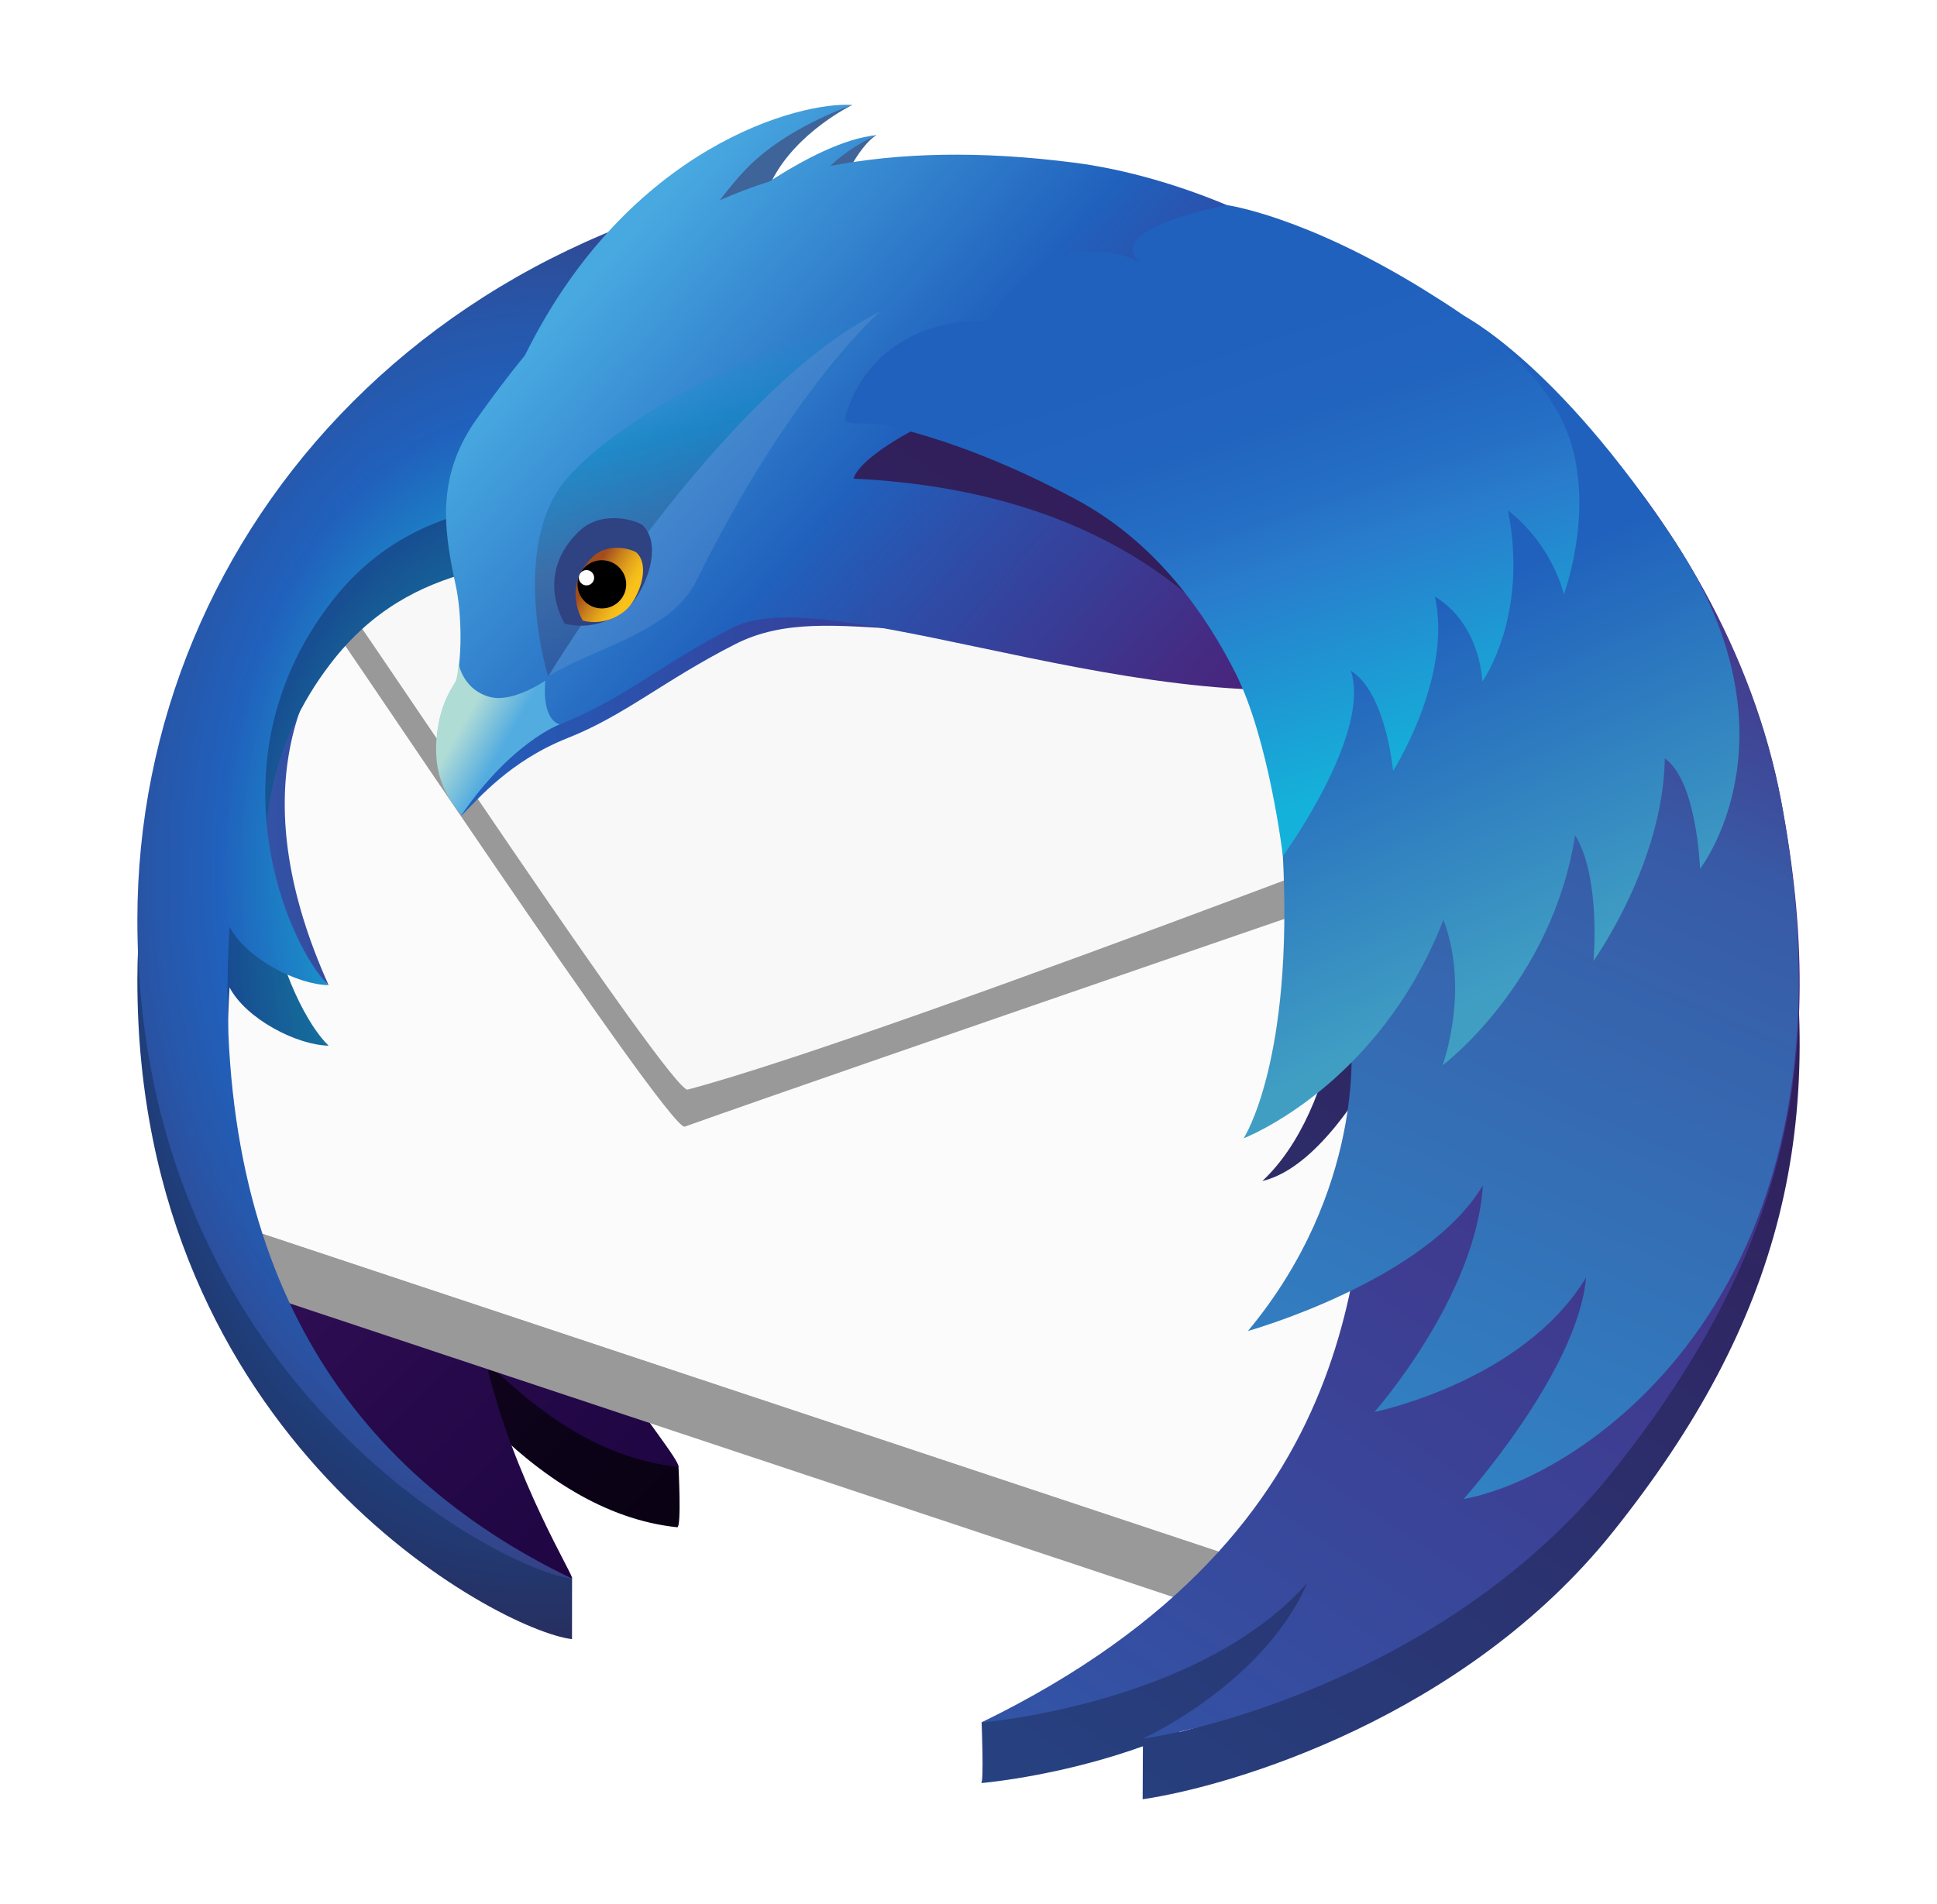 <?xml version="1.0" encoding="UTF-8" standalone="no"?>
<!-- Generator: Adobe Illustrator 22.0.0, SVG Export Plug-In . SVG Version: 6.00 Build 0)  -->

<svg
   version="1.1"
   id="Layer_1"
   x="0px"
   y="0px"
   viewBox="0 0 128 125.848"
   xml:space="preserve"
   width="128"
   height="125.848"
   xmlns:xlink="http://www.w3.org/1999/xlink"
   xmlns="http://www.w3.org/2000/svg"
   xmlns:svg="http://www.w3.org/2000/svg"><defs
   id="defs201"><linearGradient
   id="linearGradient1419"
   gradientUnits="userSpaceOnUse"
   x1="19.676"
   y1="337.414"
   x2="217.835"
   y2="43.631"
   gradientTransform="matrix(0.445,0,0,0.445,9.077,8.924)">
			<stop
   offset="0.379"
   style="stop-color:#264382;stop-opacity:1;"
   id="stop1415" />
			<stop
   offset="1"
   style="stop-color:#34134e;stop-opacity:1;"
   id="stop1417" />
		</linearGradient><linearGradient
   id="linearGradient1372"
   gradientUnits="userSpaceOnUse"
   x1="199.533"
   y1="201.907"
   x2="39.679"
   y2="42.053"
   gradientTransform="matrix(0.445,0,0,0.445,9.077,8.924)">
			<stop
   offset="0"
   style="stop-color:#020005;stop-opacity:1;"
   id="stop1362" />
			<stop
   offset="0.23"
   style="stop-color:#04000a;stop-opacity:1;"
   id="stop1364" />
			<stop
   offset="0.512"
   style="stop-color:#0e031b;stop-opacity:1;"
   id="stop1366" />
			<stop
   offset="0.821"
   style="stop-color:#240c3b;stop-opacity:1;"
   id="stop1368" />
			<stop
   offset="1"
   style="stop-color:#34134e;stop-opacity:1;"
   id="stop1370" />
		</linearGradient>
	
	
	<linearGradient
   id="SVGID_14_"
   gradientUnits="userSpaceOnUse"
   x1="206.211"
   y1="130.139"
   x2="169.43"
   y2="47.526"
   gradientTransform="matrix(0.445,0,0,0.445,9.077,6.924)">
		<stop
   offset="0"
   style="stop-color:#409EC3"
   id="stop174" />
		<stop
   offset="0.62"
   style="stop-color:#2061BD"
   id="stop176" />
	</linearGradient>
	
	<linearGradient
   id="SVGID_15_"
   gradientUnits="userSpaceOnUse"
   x1="176.76"
   y1="103.061"
   x2="150.407"
   y2="21.954"
   gradientTransform="matrix(0.445,0,0,0.445,9.077,6.924)">
		<stop
   offset="0"
   style="stop-color:#14B2DA"
   id="stop181" />
		<stop
   offset="0.403"
   style="stop-color:#297CCC"
   id="stop183" />
		<stop
   offset="0.508"
   style="stop-color:#256FC5"
   id="stop185" />
		<stop
   offset="0.649"
   style="stop-color:#2164BF"
   id="stop187" />
		<stop
   offset="0.816"
   style="stop-color:#2061BD"
   id="stop189" />
		<stop
   offset="0.984"
   style="stop-color:#2061BD"
   id="stop191" />
	</linearGradient>
	

		<linearGradient
   id="SVGID_1_"
   gradientUnits="userSpaceOnUse"
   x1="199.533"
   y1="201.907"
   x2="39.679"
   y2="42.053"
   gradientTransform="matrix(0.445,0,0,0.445,9.077,6.924)">
			<stop
   offset="0"
   style="stop-color:#130036"
   id="stop4" />
			<stop
   offset="0.23"
   style="stop-color:#18023B"
   id="stop6" />
			<stop
   offset="0.512"
   style="stop-color:#26094A"
   id="stop8" />
			<stop
   offset="0.821"
   style="stop-color:#3D1563"
   id="stop10" />
			<stop
   offset="1"
   style="stop-color:#4E1D75"
   id="stop12" />
		</linearGradient>
		
		
		
		
		
		<linearGradient
   id="SVGID_2_"
   gradientUnits="userSpaceOnUse"
   x1="10.243"
   y1="95.311"
   x2="57.704"
   y2="95.311"
   gradientTransform="matrix(0.445,0,0,0.445,9.077,6.924)">
			<stop
   offset="0"
   style="stop-color:#3156A8"
   id="stop27" />
			<stop
   offset="0.247"
   style="stop-color:#3351A4"
   id="stop29" />
			<stop
   offset="0.536"
   style="stop-color:#3B4397"
   id="stop31" />
			<stop
   offset="0.845"
   style="stop-color:#472C82"
   id="stop33" />
			<stop
   offset="1"
   style="stop-color:#4E1D75"
   id="stop35" />
		</linearGradient>
		
		
			<radialGradient
   id="SVGID_3_"
   cx="59.073"
   cy="113.923"
   r="85.247"
   gradientTransform="matrix(0.445,0,0,0.645,9.077,-15.878)"
   gradientUnits="userSpaceOnUse">
			<stop
   offset="0.165"
   style="stop-color:#14CDDA"
   id="stop40" />
			<stop
   offset="0.548"
   style="stop-color:#2061BD"
   id="stop42" />
			<stop
   offset="0.655"
   style="stop-color:#2658AC"
   id="stop44" />
			<stop
   offset="0.864"
   style="stop-color:#373F81"
   id="stop46" />
			<stop
   offset="1"
   style="stop-color:#432D62"
   id="stop48" />
		</radialGradient>
		
		
		
		<linearGradient
   id="SVGID_5_"
   gradientUnits="userSpaceOnUse"
   x1="66.174"
   y1="23.206"
   x2="167.264"
   y2="111.082"
   gradientTransform="matrix(0.445,0,0,0.445,9.077,6.924)">
			<stop
   offset="0.02"
   style="stop-color:#48A8E0"
   id="stop68" />
			<stop
   offset="0.388"
   style="stop-color:#2061BD"
   id="stop70" />
			<stop
   offset="0.497"
   style="stop-color:#2B51AC"
   id="stop72" />
			<stop
   offset="0.789"
   style="stop-color:#442C84"
   id="stop74" />
			<stop
   offset="0.941"
   style="stop-color:#4E1D75"
   id="stop76" />
		</linearGradient>
		
		<linearGradient
   id="SVGID_6_"
   gradientUnits="userSpaceOnUse"
   x1="19.676"
   y1="337.414"
   x2="217.835"
   y2="43.631"
   gradientTransform="matrix(0.445,0,0,0.445,9.077,6.924)">
			<stop
   offset="0.379"
   style="stop-color:#3156A8"
   id="stop81" />
			<stop
   offset="1"
   style="stop-color:#4E1D75"
   id="stop83" />
		</linearGradient>
		
		<linearGradient
   id="SVGID_7_"
   gradientUnits="userSpaceOnUse"
   x1="96.745"
   y1="278.646"
   x2="206.317"
   y2="32.542"
   gradientTransform="matrix(0.445,0,0,0.445,9.077,6.924)">
			<stop
   offset="0"
   style="stop-color:#29ABE2"
   id="stop88" />
			<stop
   offset="0.773"
   style="stop-color:#385AA6"
   id="stop90" />
			<stop
   offset="0.858"
   style="stop-color:#414293"
   id="stop92" />
			<stop
   offset="1"
   style="stop-color:#4E1D75"
   id="stop94" />
		</linearGradient>
		
		<linearGradient
   id="SVGID_8_"
   gradientUnits="userSpaceOnUse"
   x1="48.269"
   y1="92.034"
   x2="54.241"
   y2="95.468"
   gradientTransform="matrix(0.445,0,0,0.445,9.077,6.924)">
			<stop
   offset="0"
   style="stop-color:#B0DCD6"
   id="stop99" />
			<stop
   offset="1"
   style="stop-color:#53ACE0"
   id="stop101" />
		</linearGradient>
		
		<defs
   id="defs109">
			<filter
   id="Adobe_OpacityMaskFilter"
   filterUnits="userSpaceOnUse"
   x="162.68"
   y="18.355"
   width="14.927"
   height="6.629">
				<feColorMatrix
   type="matrix"
   values="1 0 0 0 0  0 1 0 0 0  0 0 1 0 0  0 0 0 1 0"
   id="feColorMatrix106" />
			</filter>
		</defs>
		<mask
   maskUnits="userSpaceOnUse"
   x="162.68"
   y="18.355"
   width="14.927"
   height="6.629"
   id="SVGID_9_">
			<g
   class="st13"
   id="g118">
				<radialGradient
   id="SVGID_10_"
   cx="154.384"
   cy="67.998"
   r="51.967"
   gradientUnits="userSpaceOnUse">
					<stop
   offset="0.868"
   style="stop-color:#FFFFFF"
   id="stop111" />
					<stop
   offset="1"
   style="stop-color:#000000"
   id="stop113" />
				</radialGradient>
				<rect
   x="91.295"
   y="-7.218"
   class="st14"
   width="100.015"
   height="93.339"
   id="rect116" />
			</g>
		</mask>
		
		<linearGradient
   id="SVGID_12_"
   gradientUnits="userSpaceOnUse"
   x1="80.784"
   y1="38.025"
   x2="90.637"
   y2="77.544"
   gradientTransform="matrix(0.445,0,0,0.445,9.077,6.924)">
			<stop
   offset="0.007"
   style="stop-color:#1398D1;stop-opacity:0"
   id="stop138" />
			<stop
   offset="0.248"
   style="stop-color:#1187C2;stop-opacity:0.62"
   id="stop140" />
			<stop
   offset="0.642"
   style="stop-color:#3F6499;stop-opacity:0.71"
   id="stop142" />
			<stop
   offset="1"
   style="stop-color:#2F4282;stop-opacity:0.5"
   id="stop144" />
		</linearGradient>
		
		
		
		
			<linearGradient
   id="SVGID_13_"
   gradientUnits="userSpaceOnUse"
   x1="48.738"
   y1="14.373"
   x2="43.199"
   y2="11.303"
   gradientTransform="matrix(0.445,0.016,-0.016,0.445,20.015,32.331)">
			<stop
   offset="0"
   style="stop-color:#F9C21B"
   id="stop153" />
			<stop
   offset="0.148"
   style="stop-color:#F3BA1B"
   id="stop155" />
			<stop
   offset="0.379"
   style="stop-color:#E3A41B"
   id="stop157" />
			<stop
   offset="0.663"
   style="stop-color:#C9801C"
   id="stop159" />
			<stop
   offset="0.988"
   style="stop-color:#A44E1C"
   id="stop161" />
			<stop
   offset="1"
   style="stop-color:#A34C1C"
   id="stop163" />
		</linearGradient>
		
		
	<linearGradient
   xlink:href="#linearGradient1372"
   id="linearGradient1359"
   gradientUnits="userSpaceOnUse"
   gradientTransform="matrix(0.445,0,0,0.445,9.077,10.924)"
   x1="199.533"
   y1="201.907"
   x2="39.679"
   y2="42.053" /><linearGradient
   xlink:href="#linearGradient1419"
   id="linearGradient1412"
   gradientUnits="userSpaceOnUse"
   gradientTransform="matrix(0.445,0,0,0.445,9.077,10.924)"
   x1="19.676"
   y1="337.414"
   x2="217.835"
   y2="43.631" /><radialGradient
   id="SVGID_3_-7"
   cx="59.073"
   cy="113.923"
   r="85.247"
   gradientTransform="matrix(0.445,0,0,0.645,9.077,-11.878)"
   gradientUnits="userSpaceOnUse">
			<stop
   offset="0.165"
   style="stop-color:#10a3ad;stop-opacity:1;"
   id="stop40-0" />
			<stop
   offset="0.548"
   style="stop-color:#184990;stop-opacity:1;"
   id="stop42-9" />
			<stop
   offset="0.655"
   style="stop-color:#1d4281;stop-opacity:1;"
   id="stop44-3" />
			<stop
   offset="0.864"
   style="stop-color:#282d5d;stop-opacity:1;"
   id="stop46-6" />
			<stop
   offset="1"
   style="stop-color:#2b1d3f;stop-opacity:1;"
   id="stop48-0" />
		</radialGradient></defs>
<style
   type="text/css"
   id="style2">
	.st0{fill:#363959;}
	.st1{fill:url(#SVGID_1_);}
	.st2{fill:#FBFBFB;}
	.st3{fill:#999999;}
	.st4{fill:#F8F8F8;}
	.st5{fill:url(#SVGID_2_);}
	.st6{fill:url(#SVGID_3_);}
	.st7{fill:url(#SVGID_4_);}
	.st8{fill:#3F6499;}
	.st9{fill:url(#SVGID_5_);}
	.st10{fill:url(#SVGID_6_);}
	.st11{fill:url(#SVGID_7_);}
	.st12{fill:url(#SVGID_8_);}
	.st13{filter:url(#Adobe_OpacityMaskFilter);}
	.st14{fill:url(#SVGID_10_);}
	.st15{mask:url(#SVGID_9_);}
	.st16{opacity:0.6;}
	.st17{opacity:0.2;}
	.st18{fill:url(#SVGID_11_);}
	.st19{fill:url(#SVGID_12_);}
	.st20{opacity:0.1;fill:#F2F2F2;}
	.st21{fill:#2F4282;}
	.st22{fill:url(#SVGID_13_);}
	.st23{fill:url(#SVGID_14_);}
	.st24{fill:#FFFFFF;}
	.st25{fill:url(#SVGID_15_);}
	.st26{fill:url(#SVGID_16_);}
	.st27{fill:url(#SVGID_17_);}
	.st28{fill:url(#SVGID_18_);}
	.st29{fill:url(#SVGID_19_);}
	.st30{fill:url(#SVGID_20_);}
	.st31{fill:url(#SVGID_21_);}
	.st32{fill:url(#SVGID_22_);}
	.st33{fill:url(#SVGID_23_);}
	.st34{fill:url(#SVGID_24_);}
	.st35{filter:url(#Adobe_OpacityMaskFilter_1_);}
	.st36{fill:url(#SVGID_26_);}
	.st37{mask:url(#SVGID_25_);}
	.st38{fill:url(#SVGID_27_);}
	.st39{fill:url(#SVGID_28_);}
	.st40{fill:url(#SVGID_29_);}
	.st41{fill:url(#SVGID_30_);}
	.st42{fill:url(#SVGID_31_);}
	.st43{fill:url(#SVGID_32_);}
	.st44{fill:url(#SVGID_33_);}
	.st45{fill:url(#SVGID_34_);}
	.st46{fill:url(#SVGID_35_);}
	.st47{fill:url(#SVGID_36_);}
	.st48{fill:url(#SVGID_37_);}
	.st49{fill:url(#SVGID_38_);}
	.st50{fill:url(#SVGID_39_);}
	.st51{fill:url(#SVGID_40_);}
	.st52{filter:url(#Adobe_OpacityMaskFilter_2_);}
	.st53{fill:url(#SVGID_42_);}
	.st54{mask:url(#SVGID_41_);}
	.st55{fill:url(#SVGID_43_);}
	.st56{fill:url(#SVGID_44_);}
	.st57{fill:url(#SVGID_45_);}
	.st58{fill:url(#SVGID_46_);}
	.st59{fill:url(#SVGID_47_);}
	.st60{fill:url(#SVGID_48_);}
</style>
<path
   class="st1"
   d="m 93.093,26.711 c -6.45,-4.213 -14.699,-5.577 -19.251,-6.053 -4.872,-0.509 -9.104,-0.419 -12.826,0.127 -0.315,-0.004 -0.629,-0.016 -0.946,-0.016 -0.242,0 -0.48,0.01 -0.724,0.013 0.1,-0.122 0.169,-0.198 0.169,-0.198 0,0 -0.196,0.031 -0.58,0.205 -1.209,0.02 -2.411,0.061 -3.596,0.142 1.651,-1.809 3.003,-2.758 3.003,-2.758 0,0 -1.605,0.235 -4.533,2.889 -1.393,0.128 -2.767,0.298 -4.118,0.509 3.077,-4.164 6.296,-5.918 6.296,-5.918 0,0 -3.902,-0.794 -10.011,5.345 -0.511,0.514 -0.985,1.048 -1.444,1.589 -17.806,4.309 -30.549,15.807 -30.549,29.32 0,2.65 -0.814,5.565 0.064,8.475 -0.35,4.649 0.396,17.336 0.396,17.336 12.123,16.465 25.277,46.44 17.64,16.192 3.589,3.651 7.866,6.538 12.667,7.038 0.299,0.031 0.083,-4.073 0.083,-4.073 -1.12,-1.551 -4.308,-2.165 -5.743,-4.483 l 42.121,14.192 c 22.03,-9.463 19.466,-8.61 24.195,-13.733 10.421,-11.28 11.88,-17.681 9.254,-36.578 -1.776,-12.756 -11.191,-25.39 -21.568,-29.564 z"
   id="path15-2"
   style="fill:url(#linearGradient1359);stroke-width:0.445" /><path
   class="st1"
   d="m 93.093,22.711 c -6.45,-4.213 -14.699,-5.577 -19.251,-6.053 -4.872,-0.509 -9.104,-0.419 -12.826,0.127 -0.315,-0.004 -0.629,-0.016 -0.946,-0.016 -0.242,0 -0.48,0.01 -0.724,0.013 0.1,-0.122 0.169,-0.198 0.169,-0.198 0,0 -0.196,0.031 -0.58,0.205 -1.209,0.02 -2.411,0.061 -3.596,0.142 1.651,-1.809 3.003,-2.758 3.003,-2.758 0,0 -1.605,0.235 -4.533,2.889 -1.393,0.128 -2.767,0.298 -4.118,0.509 3.077,-4.164 6.296,-5.918 6.296,-5.918 0,0 -3.902,-0.794 -10.011,5.345 -0.511,0.514 -0.985,1.048 -1.444,1.589 -17.806,4.309 -30.549,15.807 -30.549,29.32 0,2.65 -0.814,5.565 0.064,8.475 -0.35,4.649 0.396,17.336 0.396,17.336 0,0 4.82,26.087 23.356,30.622 0.294,0.07 -3.873,-6.503 -5.716,-14.43 3.589,3.651 7.866,6.538 12.667,7.038 0.589,0.061 -2.742,-3.843 -5.66,-8.555 L 81.21,102.585 C 103.241,93.122 100.676,93.975 105.406,88.852 115.827,77.572 117.285,71.171 114.66,52.274 112.884,39.518 103.469,26.884 93.093,22.711 Z"
   id="path15"
   style="fill:url(#SVGID_1_);stroke-width:0.445" /><polygon
   class="st2"
   points="201.939,95.591 22.687,62.276 8.546,142.68 16.387,166.974 172.911,219.015 "
   id="polygon17-6"
   transform="matrix(0.445,0,0,0.445,9.077,10.924)"
   style="fill:#999999;fill-opacity:1" /><polygon
   class="st2"
   points="201.939,95.591 22.687,62.276 8.546,142.68 16.387,166.974 172.911,219.015 "
   id="polygon17"
   transform="matrix(0.445,0,0,0.445,9.077,6.924)" /><g
   id="g21"
   transform="matrix(0.445,0,0,0.445,9.077,6.924)">
			<path
   class="st3"
   d="m 23.128,65.01 c 0.785,1.689 0.554,2.089 0.065,2.089 -0.22,0 -0.492,-0.081 -0.747,-0.161 -0.255,-0.081 -0.494,-0.161 -0.648,-0.161 -0.433,0 -0.189,0.639 2.263,3.72 3.468,4.406 54.399,81.293 57.182,81.293 0.015,0 0.028,-0.002 0.04,-0.006 23.71,-8.448 124.543,-43.058 124.543,-43.058 L 195.51,93.697 23.128,65.01"
   id="path19" />
		</g><path
   class="st4"
   d="m 20.022,35 c 0,0 0.338,1.749 1.904,3.685 1.557,1.954 22.467,33.613 23.516,33.335 13.697,-3.637 63.394,-22.984 63.394,-22.984 z"
   id="path23"
   style="stroke-width:0.445" /><polygon
   class="st3"
   points="19.094,171.178 168.976,221.012 167.321,217.161 18.568,167.703 "
   id="polygon25"
   transform="matrix(0.445,0,0,0.445,9.077,6.924)" /><path
   class="st5"
   d="m 34.743,33.521 c 0,0 -24.073,7.05 -13.027,31.595 0,0 -5.065,-4.637 -8.081,-10.567 -0.136,-0.266 5.027,-18.605 5.027,-18.605 z"
   id="path38"
   style="fill:url(#SVGID_2_);stroke-width:0.445" /><path
   class="st6"
   d="m 21.716,69.116 c -2.094,-0.036 -5.457,-1.763 -6.548,-3.854 -1.34,22.325 9.531,33.578 22.635,39.085 l -0.004,3.995 C 32.989,107.789 9.077,95.171 9.077,64.806 c 0,-25.819 20.487,-48.897 52.549,-49.954 0.197,1.447 -15.895,5.077 -16.41,6.784 -0.799,2.656 -2.635,5.548 -4.184,7.866 -2.099,3.141 2.917,5.826 -0.769,6.672 -5.546,1.273 -12.943,0.568 -18.397,7.659 -8.199,10.659 -2.728,22.853 -0.15,25.283 z"
   id="path51-6"
   style="fill:url(#SVGID_3_-7);stroke-width:0.445" /><path
   class="st6"
   d="M 21.716,65.116 C 19.623,65.08 16.259,63.352 15.168,61.261 13.804,83.99 23.077,97.263 37.799,104.341 32.989,103.789 9.077,91.171 9.077,60.806 c 0,-25.819 20.487,-48.897 52.549,-49.954 0.197,1.447 -15.895,5.077 -16.41,6.784 -0.799,2.656 -2.635,5.548 -4.184,7.866 -2.099,3.141 2.917,5.826 -0.769,6.672 -5.546,1.273 -12.943,0.568 -18.397,7.659 -8.199,10.659 -2.728,22.853 -0.15,25.283 z"
   id="path51"
   style="fill:url(#SVGID_3_);stroke-width:0.445" /><g
   id="g64"
   transform="matrix(0.445,0,0,0.445,9.077,6.924)">
			<linearGradient
   id="SVGID_4_"
   gradientUnits="userSpaceOnUse"
   x1="44.539"
   y1="57.897"
   x2="191.515"
   y2="57.897">
				<stop
   offset="0"
   style="stop-color:#2061BD"
   id="stop53" />
				<stop
   offset="0.185"
   style="stop-color:#2B51AC"
   id="stop55" />
				<stop
   offset="0.683"
   style="stop-color:#442C84"
   id="stop57" />
				<stop
   offset="0.941"
   style="stop-color:#4E1D75"
   id="stop59" />
			</linearGradient>
			<path
   class="st7"
   d="M 137.048,10.699 C 90.366,7.117 66.341,25.796 50.918,47.516 c -5.617,7.906 -5.002,15.166 -3.068,23.937 0.831,3.744 1.671,5.538 0.659,9.355 -0.558,2.106 -0.465,4.072 -1.158,5.314 -0.959,1.717 -2.18,3.594 -2.589,6.677 -1.022,7.699 1.703,10.151 3.406,12.741 2.426,-2.409 7.165,-8.079 15.71,-11.466 8.545,-3.387 14.167,-8.477 24.876,-13.941 14.632,-7.463 31.782,3.859 64.3,-6.796 C 163.06,70.058 186.056,35.993 191.515,34.685 176.312,17.873 150.448,11.726 137.048,10.699 Z"
   id="path62"
   style="fill:url(#SVGID_4_)" />
		</g><path
   class="st8"
   d="m 56.317,6.938 c 0,0 -3.707,1.791 -5.322,5.027 3.728,-1.879 5.892,-2.906 6.915,-3.028 0,0 -0.98,0.475 -2.195,3.056 2.148,-0.688 2.888,-1.122 3.478,-1.128 0,0 -0.171,0.271 -0.328,2.848 C 55.566,12.642 49.216,13.888 45.838,16.004 44.692,9.894 56.317,6.938 56.317,6.938 Z"
   id="path66"
   style="stroke-width:0.445" /><path
   class="st9"
   d="m 71.072,10.763 c -6.365,-0.825 -11.685,-0.662 -16.208,0.209 1.422,-1.363 3.068,-2.035 3.068,-2.035 -2.133,0.189 -4.795,1.581 -7.08,3.055 -1.151,0.367 -2.248,0.782 -3.287,1.245 0.636,-0.838 1.376,-1.734 2.099,-2.422 2.686,-2.554 6.675,-3.876 6.675,-3.876 -3.404,-0.25 -14.797,2.667 -21.653,16.552 -1.124,1.369 -2.172,2.773 -3.171,4.18 -2.579,3.631 -2.296,6.965 -1.406,10.993 0.379,1.72 0.449,4.466 0.075,6.24 -0.075,0.355 -1.051,1.273 -1.301,3.749 -0.268,2.627 0.669,3.916 1.593,4.983 3.283,-4.8 6.521,-5.752 6.521,-5.752 4.595,-1.882 6.507,-3.893 11.426,-6.402 6.72,-3.429 30.219,7.762 45.152,2.868 4.596,-1.505 -1.769,-21.065 0.74,-21.665 C 87.331,14.963 77.192,11.556 71.072,10.763 Z"
   id="path79"
   style="fill:url(#SVGID_5_);stroke-width:0.445" /><path
   class="st10"
   d="M 117.685,56.866 C 114.004,37.634 96.292,20.138 82.049,19.169 c -6.321,-0.431 -4.38,2.811 -8.335,4.045 -17.044,5.319 -17.305,8.425 -17.305,8.425 36.14,1.699 36.688,37.391 27.01,46.421 2.723,-0.635 5.676,-3.965 8.388,-9.192 -0.326,2.193 -0.605,4.884 -1.011,7.886 -1.231,9.097 0.7,25.978 -25.929,37.094 0,0 0.155,3.919 -0.027,4.008 0,0 14.399,-1.177 21.539,-9.215 -2.398,5.513 -10.851,6.27 -10.851,6.27 l -0.02,4.015 c 5.863,-0.858 21.266,-5.402 31.077,-17.673 11.105,-13.889 14.444,-26.918 11.101,-44.386 z"
   id="path86-2"
   style="fill:url(#linearGradient1412);stroke-width:0.445" /><path
   class="st10"
   d="M 117.685,52.866 C 114.004,33.634 96.292,16.138 82.049,15.169 c -6.321,-0.431 -4.38,2.811 -8.335,4.045 -17.044,5.319 -17.305,8.425 -17.305,8.425 36.14,1.699 36.688,37.391 27.01,46.421 2.723,-0.635 5.676,-3.965 8.388,-9.192 -0.326,2.193 -0.605,4.884 -1.011,7.886 -1.24,9.161 0.366,28.295 -25.956,41.101 0,0 14.399,-1.177 21.539,-9.215 -2.904,6.677 -10.871,10.284 -10.871,10.284 5.863,-0.858 21.266,-5.402 31.077,-17.673 11.105,-13.889 14.444,-26.918 11.101,-44.386 z"
   id="path86"
   style="fill:url(#SVGID_6_);stroke-width:0.445" /><path
   class="st11"
   d="m 82.465,87.975 c 0,0 11.741,-3.283 15.525,-9.622 -0.459,7.392 -7.164,14.973 -7.164,14.973 0,0 9.802,-1.984 13.983,-8.882 -0.544,6.224 -8.091,14.637 -8.091,14.637 7.715,-1.385 27.101,-13.631 20.969,-46.215 -3.622,-19.243 -21.393,-36.727 -35.636,-37.697 -6.321,-0.431 -4.38,2.811 -8.335,4.045 -17.044,5.319 -17.305,8.425 -17.305,8.425 36.14,1.699 45.744,20.614 27.01,45.916 2.723,-0.636 3.815,-2.132 5.861,-4.582 -8.9e-4,0 0.927,9.688 -6.816,19.002 z"
   id="path97"
   style="fill:url(#SVGID_7_);stroke-width:0.445" /><path
   class="st12"
   d="m 36.035,44.984 c 0,0 -2.099,1.468 -3.619,1.094 -1.799,-0.442 -2.104,-2.185 -2.104,-2.185 -0.04,0.357 -0.085,0.702 -0.152,1.011 -0.075,0.355 -1.051,1.273 -1.301,3.749 -0.268,2.627 0.718,4.148 1.642,5.215 3.283,-4.8 6.473,-5.983 6.473,-5.983 -1.249,-0.437 -0.939,-2.9 -0.939,-2.9 z"
   id="path104"
   style="fill:url(#SVGID_8_);stroke-width:0.445" /><g
   class="st15"
   mask="url(#SVGID_9_)"
   id="g136"
   transform="matrix(0.445,0,0,0.445,9.077,6.924)">
			<g
   class="st16"
   id="g134">
				<g
   class="st17"
   id="g132">
					<linearGradient
   id="SVGID_11_"
   gradientUnits="userSpaceOnUse"
   x1="176.214"
   y1="23.085"
   x2="164.24"
   y2="20.555">
						<stop
   offset="0"
   style="stop-color:#3092B9"
   id="stop121" />
						<stop
   offset="0.22"
   style="stop-color:#258DB6"
   id="stop123" />
						<stop
   offset="0.656"
   style="stop-color:#1685B1"
   id="stop125" />
						<stop
   offset="1"
   style="stop-color:#1082AF"
   id="stop127" />
					</linearGradient>
					<path
   class="st18"
   d="m 163.513,18.434 c 1.106,-0.287 5.621,0.204 8.584,1.533 2.964,1.329 8.073,3.679 3.986,4.701 -4.088,1.022 -6.438,-0.613 -8.482,-2.351 -2.044,-1.738 -6.847,-3.168 -4.088,-3.883 z"
   id="path130"
   style="fill:url(#SVGID_11_)" />
				</g>
			</g>
		</g><path
   class="st19"
   d="m 36.232,44.696 c 0,0 11.515,-18.976 21.925,-24.097 0.967,-0.486 -14.414,4.088 -20.603,10.92 -3.679,4.061 -1.731,12.01 -1.322,13.177 z"
   id="path147"
   style="fill:url(#SVGID_12_);stroke-width:0.445" /><path
   class="st20"
   d="m 36.232,44.696 c 0.011,-0.007 0.022,-0.013 0.033,-0.02 2.977,-1.84 8.08,-2.899 9.725,-6.234 6.333,-12.841 12.167,-17.843 12.167,-17.843 -10.41,5.121 -21.925,24.097 -21.925,24.097 z"
   id="path149"
   style="stroke-width:0.445" /><path
   class="st21"
   d="m 37.327,41.226 c 0,0 -2.075,-3.184 0.913,-6.088 1.577,-1.53 3.967,-0.68 4.243,-0.405 1.176,1.166 0.437,3.628 -0.622,5.021 -0.598,0.785 -2.339,2.006 -4.535,1.472 z"
   id="path151"
   style="stroke-width:0.445" /><path
   class="st22"
   d="m 38.517,41.028 c 0,0 -1.434,-2.201 0.632,-4.207 1.088,-1.057 2.74,-0.47 2.932,-0.28 0.812,0.806 0.301,2.507 -0.431,3.469 -0.413,0.544 -1.617,1.387 -3.134,1.018 z"
   id="path166"
   style="fill:url(#SVGID_13_);stroke-width:0.445" /><path
   d="m 41.379,38.679 c -0.032,0.88 -0.777,1.567 -1.663,1.536 -0.888,-0.031 -1.583,-0.768 -1.551,-1.648 0.032,-0.879 0.776,-1.566 1.664,-1.536 0.886,0.031 1.58,0.768 1.55,1.647 z"
   id="path168"
   style="stroke-width:0.445" /><circle
   class="st24"
   cx="38.756"
   cy="38.187"
   r="0.505"
   id="circle172"
   style="stroke-width:0.445" /><path
   class="st23"
   d="M 110.715,35.84 C 102.832,23.841 96.587,20.792 96.587,20.792 c 0,0 0.287,8.74 4.663,12.956 0.5,0.482 -5.237,-3.75 -5.237,-3.75 0,0 -1.227,4.037 1.584,8.678 -0.817,-1.085 -1.357,-1.496 -1.357,-1.496 0,0 -5.297,2.442 -6.86,5.831 -0.807,-1.524 -1.413,-2.421 -1.413,-2.421 0,0 -3.663,7.311 -3.203,15.788 0.749,13.783 -2.581,18.861 -2.581,18.861 0,0 8.921,-3.423 13.2,-14.442 1.768,4.685 -0.054,9.616 -0.054,9.616 0,0 7.208,-5.386 8.758,-15.203 1.718,2.771 1.213,8.302 1.213,8.302 0,0 4.601,-6.406 4.713,-13.382 2.132,1.487 2.328,7.294 2.328,7.294 0,0 6.821,-8.721 -1.628,-21.583 z"
   id="path179"
   style="fill:url(#SVGID_14_);stroke-width:0.445" /><path
   class="st25"
   d="m 103.054,27.455 c -2.06,-3.839 -5.695,-6.285 -8.89,-8.265 -7.966,-4.939 -13.089,-5.633 -13.089,-5.633 0,0 -7.352,1.367 -6.089,3.412 0.065,0.105 0.217,0.238 0.431,0.39 -6.449,-2.97 -10.107,3.859 -10.107,3.859 -3.685,-0.224 -8.171,1.59 -9.479,6.449 -0.136,0.504 1.651,0.221 2.57,0.42 5.373,1.168 10.43,3.701 12.754,4.952 5.406,2.913 8.613,7.762 10.465,11.4 2.24,4.401 3.155,12.145 3.155,12.145 0,0 5.895,-8.097 4.486,-12.255 2.335,1.45 2.796,6.623 2.796,6.623 0,0 3.93,-6.155 2.768,-11.516 3.031,1.847 3.132,5.605 3.132,5.605 0,0 3.086,-4.284 1.692,-11.31 3.05,2.425 3.689,5.567 3.689,5.567 0,0 2.494,-6.669 -0.284,-11.844 z"
   id="path194"
   style="fill:url(#SVGID_15_);stroke-width:0.445" />
</svg>
